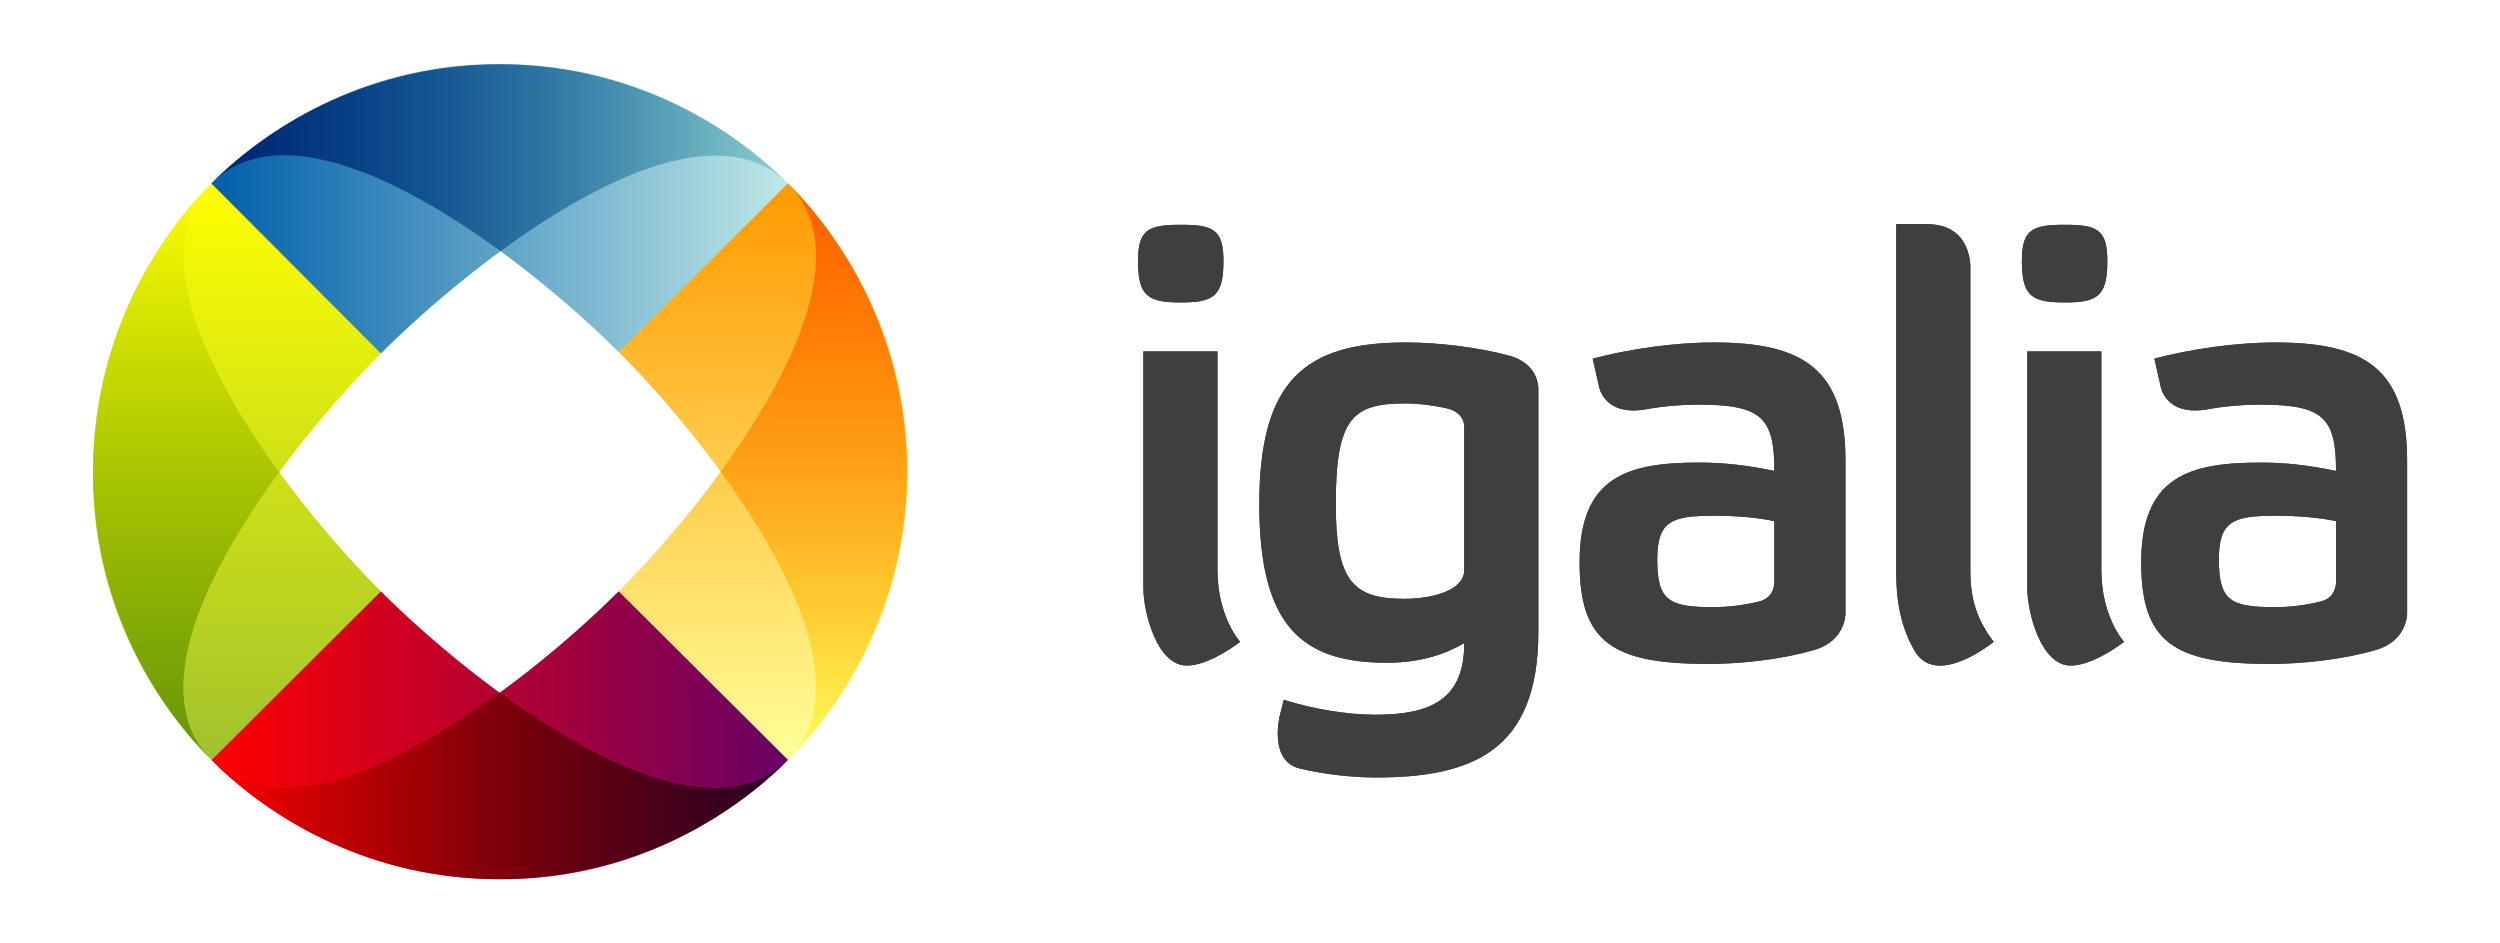 <?xml version="1.0" encoding="UTF-8" standalone="no"?>
<!-- Created with Inkscape (http://www.inkscape.org/) -->

<svg
   xmlns:dc="http://purl.org/dc/elements/1.1/"
   xmlns:cc="http://creativecommons.org/ns#"
   xmlns:rdf="http://www.w3.org/1999/02/22-rdf-syntax-ns#"
   xmlns:svg="http://www.w3.org/2000/svg"
   xmlns="http://www.w3.org/2000/svg"
   xmlns:xlink="http://www.w3.org/1999/xlink"
   xmlns:sodipodi="http://sodipodi.sourceforge.net/DTD/sodipodi-0.dtd"
   xmlns:inkscape="http://www.inkscape.org/namespaces/inkscape"
   width="530"
   height="200"
   id="svg8476"
   version="1.1"
   inkscape:version="0.48.4 r9939"
   sodipodi:docname="igalia.svg"
   inkscape:export-filename="/home/tanty/Public/adobe_illustrator/definitive-logos/igalia.png"
   inkscape:export-xdpi="74.867622"
   inkscape:export-ydpi="74.867622"
   style="enable-background:new">
  <defs
     id="defs8478">
    <linearGradient
       id="SVGID_1_"
       gradientUnits="userSpaceOnUse"
       x1="81.514"
       y1="478.336"
       x2="203.754"
       y2="478.336">
      <stop
         offset="0"
         style="stop-color:#FF0000"
         id="stop8317" />
      <stop
         offset="1"
         style="stop-color:#670164"
         id="stop8319" />
    </linearGradient>
    <linearGradient
       id="SVGID_2_"
       gradientUnits="userSpaceOnUse"
       x1="81.514"
       y1="478.357"
       x2="203.754"
       y2="478.357">
      <stop
         offset="0"
         style="stop-color:#FF0000"
         id="stop8324" />
      <stop
         offset="1"
         style="stop-color:#670164"
         id="stop8326" />
    </linearGradient>
    <linearGradient
       id="SVGID_3_"
       gradientUnits="userSpaceOnUse"
       x1="1821.475"
       y1="1028.783"
       x2="1943.723"
       y2="1028.783"
       gradientTransform="matrix(0,-1,1,0,-830.358,2305.059)">
      <stop
         offset="0"
         style="stop-color:#FFFF99"
         id="stop8331" />
      <stop
         offset="1"
         style="stop-color:#FF9900"
         id="stop8333" />
    </linearGradient>
    <linearGradient
       id="SVGID_4_"
       gradientUnits="userSpaceOnUse"
       x1="1821.475"
       y1="1028.801"
       x2="1943.723"
       y2="1028.801"
       gradientTransform="matrix(0,-1,1,0,-830.358,2305.059)">
      <stop
         offset="0"
         style="stop-color:#FFFF99"
         id="stop8338" />
      <stop
         offset="1"
         style="stop-color:#FF9900"
         id="stop8340" />
    </linearGradient>
    <linearGradient
       id="SVGID_5_"
       gradientUnits="userSpaceOnUse"
       x1="1270.967"
       y1="2768.664"
       x2="1393.203"
       y2="2768.664"
       gradientTransform="matrix(-1,0,0,-1,1474.699,3135.418)">
      <stop
         offset="0"
         style="stop-color:#BFE7E5"
         id="stop8345" />
      <stop
         offset="1"
         style="stop-color:#005FAA"
         id="stop8347" />
    </linearGradient>
    <linearGradient
       id="SVGID_6_"
       gradientUnits="userSpaceOnUse"
       x1="1270.967"
       y1="2768.834"
       x2="1393.203"
       y2="2768.834"
       gradientTransform="matrix(-1,0,0,-1,1474.699,3135.418)">
      <stop
         offset="0"
         style="stop-color:#BFE7E5"
         id="stop8352" />
      <stop
         offset="1"
         style="stop-color:#005FAA"
         id="stop8354" />
    </linearGradient>
    <linearGradient
       id="SVGID_7_"
       gradientUnits="userSpaceOnUse"
       x1="-469.015"
       y1="2218.143"
       x2="-346.772"
       y2="2218.143"
       gradientTransform="matrix(0,1,-1,0,2305.059,830.359)">
      <stop
         offset="0"
         style="stop-color:#FFFF00"
         id="stop8359" />
      <stop
         offset="1"
         style="stop-color:#A1C22D"
         id="stop8361" />
    </linearGradient>
    <linearGradient
       id="SVGID_8_"
       gradientUnits="userSpaceOnUse"
       x1="-469.015"
       y1="2218.162"
       x2="-346.772"
       y2="2218.162"
       gradientTransform="matrix(0,1,-1,0,2305.059,830.359)">
      <stop
         offset="0"
         style="stop-color:#FFFF00"
         id="stop8366" />
      <stop
         offset="1"
         style="stop-color:#A1C22D"
         id="stop8368" />
    </linearGradient>
    <linearGradient
       y2="478.336"
       x2="203.754"
       y1="478.336"
       x1="81.514"
       gradientUnits="userSpaceOnUse"
       id="linearGradient8420">
      <stop
         id="stop8422"
         style="stop-color:#FF0000"
         offset="0" />
      <stop
         id="stop8424"
         style="stop-color:#670164"
         offset="1" />
    </linearGradient>
    <linearGradient
       y2="478.357"
       x2="203.754"
       y1="478.357"
       x1="81.514"
       gradientUnits="userSpaceOnUse"
       id="linearGradient8427">
      <stop
         id="stop8429"
         style="stop-color:#FF0000"
         offset="0" />
      <stop
         id="stop8431"
         style="stop-color:#670164"
         offset="1" />
    </linearGradient>
    <linearGradient
       gradientTransform="matrix(0,-1,1,0,-830.358,2305.059)"
       y2="1028.783"
       x2="1943.723"
       y1="1028.783"
       x1="1821.475"
       gradientUnits="userSpaceOnUse"
       id="linearGradient8434">
      <stop
         id="stop8436"
         style="stop-color:#FFFF99"
         offset="0" />
      <stop
         id="stop8438"
         style="stop-color:#FF9900"
         offset="1" />
    </linearGradient>
    <linearGradient
       gradientTransform="matrix(0,-1,1,0,-830.358,2305.059)"
       y2="1028.801"
       x2="1943.723"
       y1="1028.801"
       x1="1821.475"
       gradientUnits="userSpaceOnUse"
       id="linearGradient8441">
      <stop
         id="stop8443"
         style="stop-color:#FFFF99"
         offset="0" />
      <stop
         id="stop8445"
         style="stop-color:#FF9900"
         offset="1" />
    </linearGradient>
    <linearGradient
       gradientTransform="matrix(-1,0,0,-1,1474.699,3135.418)"
       y2="2768.664"
       x2="1393.203"
       y1="2768.664"
       x1="1270.967"
       gradientUnits="userSpaceOnUse"
       id="linearGradient8448">
      <stop
         id="stop8450"
         style="stop-color:#BFE7E5"
         offset="0" />
      <stop
         id="stop8452"
         style="stop-color:#005FAA"
         offset="1" />
    </linearGradient>
    <linearGradient
       gradientTransform="matrix(-1,0,0,-1,1474.699,3135.418)"
       y2="2768.834"
       x2="1393.203"
       y1="2768.834"
       x1="1270.967"
       gradientUnits="userSpaceOnUse"
       id="linearGradient8455">
      <stop
         id="stop8457"
         style="stop-color:#BFE7E5"
         offset="0" />
      <stop
         id="stop8459"
         style="stop-color:#005FAA"
         offset="1" />
    </linearGradient>
    <linearGradient
       gradientTransform="matrix(0,1,-1,0,2305.059,830.359)"
       y2="2218.143"
       x2="-346.772"
       y1="2218.143"
       x1="-469.015"
       gradientUnits="userSpaceOnUse"
       id="linearGradient8462">
      <stop
         id="stop8464"
         style="stop-color:#FFFF00"
         offset="0" />
      <stop
         id="stop8466"
         style="stop-color:#A1C22D"
         offset="1" />
    </linearGradient>
    <linearGradient
       gradientTransform="matrix(0,1,-1,0,2305.059,830.359)"
       y2="2218.162"
       x2="-346.772"
       y1="2218.162"
       x1="-469.015"
       gradientUnits="userSpaceOnUse"
       id="linearGradient8469">
      <stop
         id="stop8471"
         style="stop-color:#FFFF00"
         offset="0" />
      <stop
         id="stop8473"
         style="stop-color:#A1C22D"
         offset="1" />
    </linearGradient>
    <linearGradient
       inkscape:collect="always"
       xlink:href="#SVGID_1_-4"
       id="linearGradient8663-6"
       gradientUnits="userSpaceOnUse"
       x1="81.514"
       y1="478.336"
       x2="203.754"
       y2="478.336"
       gradientTransform="translate(76.361,109.891)" />
    <linearGradient
       id="SVGID_1_-4"
       gradientUnits="userSpaceOnUse"
       x1="81.514"
       y1="478.336"
       x2="203.754"
       y2="478.336">
      <stop
         offset="0"
         style="stop-color:#FF0000"
         id="stop8317-7" />
      <stop
         offset="1"
         style="stop-color:#670164"
         id="stop8319-4" />
    </linearGradient>
    <linearGradient
       inkscape:collect="always"
       xlink:href="#SVGID_2_-7"
       id="linearGradient8660-3"
       gradientUnits="userSpaceOnUse"
       x1="81.514"
       y1="478.357"
       x2="203.754"
       y2="478.357"
       gradientTransform="translate(76.361,109.891)" />
    <linearGradient
       id="SVGID_2_-7"
       gradientUnits="userSpaceOnUse"
       x1="81.514"
       y1="478.357"
       x2="203.754"
       y2="478.357">
      <stop
         offset="0"
         style="stop-color:#FF0000"
         id="stop8324-8" />
      <stop
         offset="1"
         style="stop-color:#670164"
         id="stop8326-3" />
    </linearGradient>
    <linearGradient
       inkscape:collect="always"
       xlink:href="#SVGID_3_-6"
       id="linearGradient8657-4"
       gradientUnits="userSpaceOnUse"
       gradientTransform="matrix(0,-1,1,0,-753.997,2414.949)"
       x1="1821.475"
       y1="1028.783"
       x2="1943.723"
       y2="1028.783" />
    <linearGradient
       id="SVGID_3_-6"
       gradientUnits="userSpaceOnUse"
       x1="1821.475"
       y1="1028.783"
       x2="1943.723"
       y2="1028.783"
       gradientTransform="matrix(0,-1,1,0,-830.358,2305.059)">
      <stop
         offset="0"
         style="stop-color:#FFFF99"
         id="stop8331-7" />
      <stop
         offset="1"
         style="stop-color:#FF9900"
         id="stop8333-1" />
    </linearGradient>
    <linearGradient
       inkscape:collect="always"
       xlink:href="#SVGID_4_-6"
       id="linearGradient8654-5"
       gradientUnits="userSpaceOnUse"
       gradientTransform="matrix(0,-1,1,0,-753.997,2414.949)"
       x1="1821.475"
       y1="1028.801"
       x2="1943.723"
       y2="1028.801" />
    <linearGradient
       id="SVGID_4_-6"
       gradientUnits="userSpaceOnUse"
       x1="1821.475"
       y1="1028.801"
       x2="1943.723"
       y2="1028.801"
       gradientTransform="matrix(0,-1,1,0,-830.358,2305.059)">
      <stop
         offset="0"
         style="stop-color:#FFFF99"
         id="stop8338-1" />
      <stop
         offset="1"
         style="stop-color:#FF9900"
         id="stop8340-7" />
    </linearGradient>
    <linearGradient
       inkscape:collect="always"
       xlink:href="#SVGID_5_-1"
       id="linearGradient8651-3"
       gradientUnits="userSpaceOnUse"
       gradientTransform="matrix(-1,0,0,-1,1551.06,3245.309)"
       x1="1270.967"
       y1="2768.664"
       x2="1393.203"
       y2="2768.664" />
    <linearGradient
       id="SVGID_5_-1"
       gradientUnits="userSpaceOnUse"
       x1="1270.967"
       y1="2768.664"
       x2="1393.203"
       y2="2768.664"
       gradientTransform="matrix(-1,0,0,-1,1474.699,3135.418)">
      <stop
         offset="0"
         style="stop-color:#BFE7E5"
         id="stop8345-2" />
      <stop
         offset="1"
         style="stop-color:#005FAA"
         id="stop8347-2" />
    </linearGradient>
    <linearGradient
       inkscape:collect="always"
       xlink:href="#SVGID_6_-6"
       id="linearGradient8648-7"
       gradientUnits="userSpaceOnUse"
       gradientTransform="matrix(-1,0,0,-1,1551.06,3245.309)"
       x1="1270.967"
       y1="2768.834"
       x2="1393.203"
       y2="2768.834" />
    <linearGradient
       id="SVGID_6_-6"
       gradientUnits="userSpaceOnUse"
       x1="1270.967"
       y1="2768.834"
       x2="1393.203"
       y2="2768.834"
       gradientTransform="matrix(-1,0,0,-1,1474.699,3135.418)">
      <stop
         offset="0"
         style="stop-color:#BFE7E5"
         id="stop8352-1" />
      <stop
         offset="1"
         style="stop-color:#005FAA"
         id="stop8354-3" />
    </linearGradient>
    <linearGradient
       inkscape:collect="always"
       xlink:href="#SVGID_7_-9"
       id="linearGradient8645-2"
       gradientUnits="userSpaceOnUse"
       gradientTransform="matrix(0,1,-1,0,2381.42,940.25)"
       x1="-469.015"
       y1="2218.143"
       x2="-346.772"
       y2="2218.143" />
    <linearGradient
       id="SVGID_7_-9"
       gradientUnits="userSpaceOnUse"
       x1="-469.015"
       y1="2218.143"
       x2="-346.772"
       y2="2218.143"
       gradientTransform="matrix(0,1,-1,0,2305.059,830.359)">
      <stop
         offset="0"
         style="stop-color:#FFFF00"
         id="stop8359-9" />
      <stop
         offset="1"
         style="stop-color:#A1C22D"
         id="stop8361-0" />
    </linearGradient>
    <linearGradient
       inkscape:collect="always"
       xlink:href="#SVGID_8_-6"
       id="linearGradient8642-2"
       gradientUnits="userSpaceOnUse"
       gradientTransform="matrix(0,1,-1,0,2381.42,940.25)"
       x1="-469.015"
       y1="2218.162"
       x2="-346.772"
       y2="2218.162" />
    <linearGradient
       id="SVGID_8_-6"
       gradientUnits="userSpaceOnUse"
       x1="-469.015"
       y1="2218.162"
       x2="-346.772"
       y2="2218.162"
       gradientTransform="matrix(0,1,-1,0,2305.059,830.359)">
      <stop
         offset="0"
         style="stop-color:#FFFF00"
         id="stop8366-8" />
      <stop
         offset="1"
         style="stop-color:#A1C22D"
         id="stop8368-0" />
    </linearGradient>
    <linearGradient
       y2="2218.162"
       x2="-346.772"
       y1="2218.162"
       x1="-469.015"
       gradientTransform="matrix(0,1,-1,0,2381.42,940.25)"
       gradientUnits="userSpaceOnUse"
       id="linearGradient8806"
       xlink:href="#SVGID_8_-6"
       inkscape:collect="always" />
    <linearGradient
       inkscape:collect="always"
       xlink:href="#SVGID_1_-4-1"
       id="linearGradient8663-6-8"
       gradientUnits="userSpaceOnUse"
       x1="81.514"
       y1="478.336"
       x2="203.754"
       y2="478.336"
       gradientTransform="translate(76.361,109.891)" />
    <linearGradient
       id="SVGID_1_-4-1"
       gradientUnits="userSpaceOnUse"
       x1="81.514"
       y1="478.336"
       x2="203.754"
       y2="478.336">
      <stop
         offset="0"
         style="stop-color:#FF0000"
         id="stop8317-7-6" />
      <stop
         offset="1"
         style="stop-color:#670164"
         id="stop8319-4-6" />
    </linearGradient>
    <linearGradient
       inkscape:collect="always"
       xlink:href="#SVGID_2_-7-0"
       id="linearGradient8660-3-0"
       gradientUnits="userSpaceOnUse"
       x1="81.514"
       y1="478.357"
       x2="203.754"
       y2="478.357"
       gradientTransform="translate(76.361,109.891)" />
    <linearGradient
       id="SVGID_2_-7-0"
       gradientUnits="userSpaceOnUse"
       x1="81.514"
       y1="478.357"
       x2="203.754"
       y2="478.357">
      <stop
         offset="0"
         style="stop-color:#FF0000"
         id="stop8324-8-4" />
      <stop
         offset="1"
         style="stop-color:#670164"
         id="stop8326-3-6" />
    </linearGradient>
    <linearGradient
       inkscape:collect="always"
       xlink:href="#SVGID_3_-6-8"
       id="linearGradient8657-4-5"
       gradientUnits="userSpaceOnUse"
       gradientTransform="matrix(0,-1,1,0,-753.997,2414.949)"
       x1="1821.475"
       y1="1028.783"
       x2="1943.723"
       y2="1028.783" />
    <linearGradient
       id="SVGID_3_-6-8"
       gradientUnits="userSpaceOnUse"
       x1="1821.475"
       y1="1028.783"
       x2="1943.723"
       y2="1028.783"
       gradientTransform="matrix(0,-1,1,0,-830.358,2305.059)">
      <stop
         offset="0"
         style="stop-color:#FFFF99"
         id="stop8331-7-1" />
      <stop
         offset="1"
         style="stop-color:#FF9900"
         id="stop8333-1-4" />
    </linearGradient>
    <linearGradient
       inkscape:collect="always"
       xlink:href="#SVGID_4_-6-2"
       id="linearGradient8654-5-7"
       gradientUnits="userSpaceOnUse"
       gradientTransform="matrix(0,-1,1,0,-753.997,2414.949)"
       x1="1821.475"
       y1="1028.801"
       x2="1943.723"
       y2="1028.801" />
    <linearGradient
       id="SVGID_4_-6-2"
       gradientUnits="userSpaceOnUse"
       x1="1821.475"
       y1="1028.801"
       x2="1943.723"
       y2="1028.801"
       gradientTransform="matrix(0,-1,1,0,-830.358,2305.059)">
      <stop
         offset="0"
         style="stop-color:#FFFF99"
         id="stop8338-1-6" />
      <stop
         offset="1"
         style="stop-color:#FF9900"
         id="stop8340-7-4" />
    </linearGradient>
    <linearGradient
       inkscape:collect="always"
       xlink:href="#SVGID_5_-1-2"
       id="linearGradient8651-3-7"
       gradientUnits="userSpaceOnUse"
       gradientTransform="matrix(-1,0,0,-1,1551.06,3245.309)"
       x1="1270.967"
       y1="2768.664"
       x2="1393.203"
       y2="2768.664" />
    <linearGradient
       id="SVGID_5_-1-2"
       gradientUnits="userSpaceOnUse"
       x1="1270.967"
       y1="2768.664"
       x2="1393.203"
       y2="2768.664"
       gradientTransform="matrix(-1,0,0,-1,1474.699,3135.418)">
      <stop
         offset="0"
         style="stop-color:#BFE7E5"
         id="stop8345-2-4" />
      <stop
         offset="1"
         style="stop-color:#005FAA"
         id="stop8347-2-9" />
    </linearGradient>
    <linearGradient
       inkscape:collect="always"
       xlink:href="#SVGID_6_-6-9"
       id="linearGradient8648-7-0"
       gradientUnits="userSpaceOnUse"
       gradientTransform="matrix(-1,0,0,-1,1551.06,3245.309)"
       x1="1270.967"
       y1="2768.834"
       x2="1393.203"
       y2="2768.834" />
    <linearGradient
       id="SVGID_6_-6-9"
       gradientUnits="userSpaceOnUse"
       x1="1270.967"
       y1="2768.834"
       x2="1393.203"
       y2="2768.834"
       gradientTransform="matrix(-1,0,0,-1,1474.699,3135.418)">
      <stop
         offset="0"
         style="stop-color:#BFE7E5"
         id="stop8352-1-9" />
      <stop
         offset="1"
         style="stop-color:#005FAA"
         id="stop8354-3-8" />
    </linearGradient>
    <linearGradient
       inkscape:collect="always"
       xlink:href="#SVGID_7_-9-6"
       id="linearGradient8645-2-5"
       gradientUnits="userSpaceOnUse"
       gradientTransform="matrix(0,1,-1,0,2381.42,940.25)"
       x1="-469.015"
       y1="2218.143"
       x2="-346.772"
       y2="2218.143" />
    <linearGradient
       id="SVGID_7_-9-6"
       gradientUnits="userSpaceOnUse"
       x1="-469.015"
       y1="2218.143"
       x2="-346.772"
       y2="2218.143"
       gradientTransform="matrix(0,1,-1,0,2305.059,830.359)">
      <stop
         offset="0"
         style="stop-color:#FFFF00"
         id="stop8359-9-4" />
      <stop
         offset="1"
         style="stop-color:#A1C22D"
         id="stop8361-0-1" />
    </linearGradient>
    <linearGradient
       y2="2218.162"
       x2="-346.772"
       y1="2218.162"
       x1="-469.015"
       gradientTransform="matrix(0,1,-1,0,2381.42,940.25)"
       gradientUnits="userSpaceOnUse"
       id="linearGradient8806-5"
       xlink:href="#SVGID_8_-6-7"
       inkscape:collect="always" />
    <linearGradient
       id="SVGID_8_-6-7"
       gradientUnits="userSpaceOnUse"
       x1="-469.015"
       y1="2218.162"
       x2="-346.772"
       y2="2218.162"
       gradientTransform="matrix(0,1,-1,0,2305.059,830.359)">
      <stop
         offset="0"
         style="stop-color:#FFFF00"
         id="stop8366-8-8" />
      <stop
         offset="1"
         style="stop-color:#A1C22D"
         id="stop8368-0-4" />
    </linearGradient>
    <linearGradient
       y2="2218.162"
       x2="-346.772"
       y1="2218.162"
       x1="-469.015"
       gradientTransform="matrix(0,1,-1,0,2381.42,940.25)"
       gradientUnits="userSpaceOnUse"
       id="linearGradient8968"
       xlink:href="#SVGID_8_-6-7"
       inkscape:collect="always" />
    <linearGradient
       inkscape:collect="always"
       xlink:href="#SVGID_8_-6-7"
       id="linearGradient9060"
       gradientUnits="userSpaceOnUse"
       gradientTransform="matrix(0,1,-1,0,2381.42,940.25)"
       x1="-469.015"
       y1="2218.162"
       x2="-346.772"
       y2="2218.162" />
    <linearGradient
       inkscape:collect="always"
       xlink:href="#SVGID_7_-9-6"
       id="linearGradient9063"
       gradientUnits="userSpaceOnUse"
       gradientTransform="matrix(0,1,-1,0,2381.42,940.25)"
       x1="-469.015"
       y1="2218.143"
       x2="-346.772"
       y2="2218.143" />
    <linearGradient
       inkscape:collect="always"
       xlink:href="#SVGID_6_-6-9"
       id="linearGradient9066"
       gradientUnits="userSpaceOnUse"
       gradientTransform="matrix(-1,0,0,-1,1551.06,3245.309)"
       x1="1270.967"
       y1="2768.834"
       x2="1393.203"
       y2="2768.834" />
    <linearGradient
       inkscape:collect="always"
       xlink:href="#SVGID_5_-1-2"
       id="linearGradient9069"
       gradientUnits="userSpaceOnUse"
       gradientTransform="matrix(-1,0,0,-1,1551.06,3245.309)"
       x1="1270.967"
       y1="2768.664"
       x2="1393.203"
       y2="2768.664" />
    <linearGradient
       inkscape:collect="always"
       xlink:href="#SVGID_4_-6-2"
       id="linearGradient9072"
       gradientUnits="userSpaceOnUse"
       gradientTransform="matrix(0,-1,1,0,-753.997,2414.949)"
       x1="1821.475"
       y1="1028.801"
       x2="1943.723"
       y2="1028.801" />
    <linearGradient
       inkscape:collect="always"
       xlink:href="#SVGID_3_-6-8"
       id="linearGradient9075"
       gradientUnits="userSpaceOnUse"
       gradientTransform="matrix(0,-1,1,0,-753.997,2414.949)"
       x1="1821.475"
       y1="1028.783"
       x2="1943.723"
       y2="1028.783" />
    <linearGradient
       inkscape:collect="always"
       xlink:href="#SVGID_2_-7-0"
       id="linearGradient9078"
       gradientUnits="userSpaceOnUse"
       gradientTransform="translate(76.361,109.891)"
       x1="81.514"
       y1="478.357"
       x2="203.754"
       y2="478.357" />
    <linearGradient
       inkscape:collect="always"
       xlink:href="#SVGID_1_-4-1"
       id="linearGradient9081"
       gradientUnits="userSpaceOnUse"
       gradientTransform="translate(76.361,109.891)"
       x1="81.514"
       y1="478.336"
       x2="203.754"
       y2="478.336" />
    <linearGradient
       inkscape:collect="always"
       xlink:href="#SVGID_1_-4-17"
       id="linearGradient8663-6-4"
       gradientUnits="userSpaceOnUse"
       x1="81.514"
       y1="478.336"
       x2="203.754"
       y2="478.336"
       gradientTransform="translate(76.361,109.891)" />
    <linearGradient
       id="SVGID_1_-4-17"
       gradientUnits="userSpaceOnUse"
       x1="81.514"
       y1="478.336"
       x2="203.754"
       y2="478.336">
      <stop
         offset="0"
         style="stop-color:#FF0000"
         id="stop8317-7-5" />
      <stop
         offset="1"
         style="stop-color:#670164"
         id="stop8319-4-7" />
    </linearGradient>
    <linearGradient
       inkscape:collect="always"
       xlink:href="#SVGID_2_-7-06"
       id="linearGradient8660-3-8"
       gradientUnits="userSpaceOnUse"
       x1="81.514"
       y1="478.357"
       x2="203.754"
       y2="478.357"
       gradientTransform="translate(76.361,109.891)" />
    <linearGradient
       id="SVGID_2_-7-06"
       gradientUnits="userSpaceOnUse"
       x1="81.514"
       y1="478.357"
       x2="203.754"
       y2="478.357">
      <stop
         offset="0"
         style="stop-color:#FF0000"
         id="stop8324-8-5" />
      <stop
         offset="1"
         style="stop-color:#670164"
         id="stop8326-3-3" />
    </linearGradient>
    <linearGradient
       inkscape:collect="always"
       xlink:href="#SVGID_3_-6-86"
       id="linearGradient8657-4-59"
       gradientUnits="userSpaceOnUse"
       gradientTransform="matrix(0,-1,1,0,-753.997,2414.949)"
       x1="1821.475"
       y1="1028.783"
       x2="1943.723"
       y2="1028.783" />
    <linearGradient
       id="SVGID_3_-6-86"
       gradientUnits="userSpaceOnUse"
       x1="1821.475"
       y1="1028.783"
       x2="1943.723"
       y2="1028.783"
       gradientTransform="matrix(0,-1,1,0,-830.358,2305.059)">
      <stop
         offset="0"
         style="stop-color:#FFFF99"
         id="stop8331-7-0" />
      <stop
         offset="1"
         style="stop-color:#FF9900"
         id="stop8333-1-45" />
    </linearGradient>
    <linearGradient
       inkscape:collect="always"
       xlink:href="#SVGID_4_-6-6"
       id="linearGradient8654-5-4"
       gradientUnits="userSpaceOnUse"
       gradientTransform="matrix(0,-1,1,0,-753.997,2414.949)"
       x1="1821.475"
       y1="1028.801"
       x2="1943.723"
       y2="1028.801" />
    <linearGradient
       id="SVGID_4_-6-6"
       gradientUnits="userSpaceOnUse"
       x1="1821.475"
       y1="1028.801"
       x2="1943.723"
       y2="1028.801"
       gradientTransform="matrix(0,-1,1,0,-830.358,2305.059)">
      <stop
         offset="0"
         style="stop-color:#FFFF99"
         id="stop8338-1-5" />
      <stop
         offset="1"
         style="stop-color:#FF9900"
         id="stop8340-7-8" />
    </linearGradient>
    <linearGradient
       inkscape:collect="always"
       xlink:href="#SVGID_5_-1-1"
       id="linearGradient8651-3-0"
       gradientUnits="userSpaceOnUse"
       gradientTransform="matrix(-1,0,0,-1,1551.06,3245.309)"
       x1="1270.967"
       y1="2768.664"
       x2="1393.203"
       y2="2768.664" />
    <linearGradient
       id="SVGID_5_-1-1"
       gradientUnits="userSpaceOnUse"
       x1="1270.967"
       y1="2768.664"
       x2="1393.203"
       y2="2768.664"
       gradientTransform="matrix(-1,0,0,-1,1474.699,3135.418)">
      <stop
         offset="0"
         style="stop-color:#BFE7E5"
         id="stop8345-2-1" />
      <stop
         offset="1"
         style="stop-color:#005FAA"
         id="stop8347-2-4" />
    </linearGradient>
    <linearGradient
       inkscape:collect="always"
       xlink:href="#SVGID_6_-6-1"
       id="linearGradient8648-7-1"
       gradientUnits="userSpaceOnUse"
       gradientTransform="matrix(-1,0,0,-1,1551.06,3245.309)"
       x1="1270.967"
       y1="2768.834"
       x2="1393.203"
       y2="2768.834" />
    <linearGradient
       id="SVGID_6_-6-1"
       gradientUnits="userSpaceOnUse"
       x1="1270.967"
       y1="2768.834"
       x2="1393.203"
       y2="2768.834"
       gradientTransform="matrix(-1,0,0,-1,1474.699,3135.418)">
      <stop
         offset="0"
         style="stop-color:#BFE7E5"
         id="stop8352-1-5" />
      <stop
         offset="1"
         style="stop-color:#005FAA"
         id="stop8354-3-2" />
    </linearGradient>
    <linearGradient
       inkscape:collect="always"
       xlink:href="#SVGID_7_-9-3"
       id="linearGradient8645-2-1"
       gradientUnits="userSpaceOnUse"
       gradientTransform="matrix(0,1,-1,0,2381.42,940.25)"
       x1="-469.015"
       y1="2218.143"
       x2="-346.772"
       y2="2218.143" />
    <linearGradient
       id="SVGID_7_-9-3"
       gradientUnits="userSpaceOnUse"
       x1="-469.015"
       y1="2218.143"
       x2="-346.772"
       y2="2218.143"
       gradientTransform="matrix(0,1,-1,0,2305.059,830.359)">
      <stop
         offset="0"
         style="stop-color:#FFFF00"
         id="stop8359-9-8" />
      <stop
         offset="1"
         style="stop-color:#A1C22D"
         id="stop8361-0-2" />
    </linearGradient>
    <linearGradient
       y2="2218.162"
       x2="-346.772"
       y1="2218.162"
       x1="-469.015"
       gradientTransform="matrix(0,1,-1,0,2381.42,940.25)"
       gradientUnits="userSpaceOnUse"
       id="linearGradient8806-1"
       xlink:href="#SVGID_8_-6-3"
       inkscape:collect="always" />
    <linearGradient
       id="SVGID_8_-6-3"
       gradientUnits="userSpaceOnUse"
       x1="-469.015"
       y1="2218.162"
       x2="-346.772"
       y2="2218.162"
       gradientTransform="matrix(0,1,-1,0,2305.059,830.359)">
      <stop
         offset="0"
         style="stop-color:#FFFF00"
         id="stop8366-8-1" />
      <stop
         offset="1"
         style="stop-color:#A1C22D"
         id="stop8368-0-1" />
    </linearGradient>
    <linearGradient
       y2="2218.162"
       x2="-346.772"
       y1="2218.162"
       x1="-469.015"
       gradientTransform="matrix(0,1,-1,0,2381.42,940.25)"
       gradientUnits="userSpaceOnUse"
       id="linearGradient9697"
       xlink:href="#SVGID_8_-6-3"
       inkscape:collect="always" />
    <filter
       inkscape:collect="always"
       id="filter9788"
       color-interpolation-filters="sRGB">
      <feBlend
         inkscape:collect="always"
         mode="multiply"
         in2="BackgroundImage"
         id="feBlend9790" />
    </filter>
    <linearGradient
       inkscape:collect="always"
       xlink:href="#SVGID_1_-4-7"
       id="linearGradient8663-6-2"
       gradientUnits="userSpaceOnUse"
       x1="81.514"
       y1="478.336"
       x2="203.754"
       y2="478.336"
       gradientTransform="translate(76.361,109.891)" />
    <linearGradient
       id="SVGID_1_-4-7"
       gradientUnits="userSpaceOnUse"
       x1="81.514"
       y1="478.336"
       x2="203.754"
       y2="478.336">
      <stop
         offset="0"
         style="stop-color:#FF0000"
         id="stop8317-7-2" />
      <stop
         offset="1"
         style="stop-color:#670164"
         id="stop8319-4-4" />
    </linearGradient>
    <linearGradient
       inkscape:collect="always"
       xlink:href="#SVGID_2_-7-4"
       id="linearGradient8660-3-88"
       gradientUnits="userSpaceOnUse"
       x1="81.514"
       y1="478.357"
       x2="203.754"
       y2="478.357"
       gradientTransform="translate(76.361,109.891)" />
    <linearGradient
       id="SVGID_2_-7-4"
       gradientUnits="userSpaceOnUse"
       x1="81.514"
       y1="478.357"
       x2="203.754"
       y2="478.357">
      <stop
         offset="0"
         style="stop-color:#FF0000"
         id="stop8324-8-52" />
      <stop
         offset="1"
         style="stop-color:#670164"
         id="stop8326-3-1" />
    </linearGradient>
    <linearGradient
       inkscape:collect="always"
       xlink:href="#SVGID_3_-6-3"
       id="linearGradient8657-4-0"
       gradientUnits="userSpaceOnUse"
       gradientTransform="matrix(0,-1,1,0,-753.997,2414.949)"
       x1="1821.475"
       y1="1028.783"
       x2="1943.723"
       y2="1028.783" />
    <linearGradient
       id="SVGID_3_-6-3"
       gradientUnits="userSpaceOnUse"
       x1="1821.475"
       y1="1028.783"
       x2="1943.723"
       y2="1028.783"
       gradientTransform="matrix(0,-1,1,0,-830.358,2305.059)">
      <stop
         offset="0"
         style="stop-color:#FFFF99"
         id="stop8331-7-4" />
      <stop
         offset="1"
         style="stop-color:#FF9900"
         id="stop8333-1-0" />
    </linearGradient>
    <linearGradient
       inkscape:collect="always"
       xlink:href="#SVGID_4_-6-69"
       id="linearGradient8654-5-3"
       gradientUnits="userSpaceOnUse"
       gradientTransform="matrix(0,-1,1,0,-753.997,2414.949)"
       x1="1821.475"
       y1="1028.801"
       x2="1943.723"
       y2="1028.801" />
    <linearGradient
       id="SVGID_4_-6-69"
       gradientUnits="userSpaceOnUse"
       x1="1821.475"
       y1="1028.801"
       x2="1943.723"
       y2="1028.801"
       gradientTransform="matrix(0,-1,1,0,-830.358,2305.059)">
      <stop
         offset="0"
         style="stop-color:#FFFF99"
         id="stop8338-1-8" />
      <stop
         offset="1"
         style="stop-color:#FF9900"
         id="stop8340-7-7" />
    </linearGradient>
    <linearGradient
       inkscape:collect="always"
       xlink:href="#SVGID_5_-1-0"
       id="linearGradient8651-3-6"
       gradientUnits="userSpaceOnUse"
       gradientTransform="matrix(-1,0,0,-1,1551.06,3245.309)"
       x1="1270.967"
       y1="2768.664"
       x2="1393.203"
       y2="2768.664" />
    <linearGradient
       id="SVGID_5_-1-0"
       gradientUnits="userSpaceOnUse"
       x1="1270.967"
       y1="2768.664"
       x2="1393.203"
       y2="2768.664"
       gradientTransform="matrix(-1,0,0,-1,1474.699,3135.418)">
      <stop
         offset="0"
         style="stop-color:#BFE7E5"
         id="stop8345-2-8" />
      <stop
         offset="1"
         style="stop-color:#005FAA"
         id="stop8347-2-2" />
    </linearGradient>
    <linearGradient
       inkscape:collect="always"
       xlink:href="#SVGID_6_-6-8"
       id="linearGradient8648-7-06"
       gradientUnits="userSpaceOnUse"
       gradientTransform="matrix(-1,0,0,-1,1551.06,3245.309)"
       x1="1270.967"
       y1="2768.834"
       x2="1393.203"
       y2="2768.834" />
    <linearGradient
       id="SVGID_6_-6-8"
       gradientUnits="userSpaceOnUse"
       x1="1270.967"
       y1="2768.834"
       x2="1393.203"
       y2="2768.834"
       gradientTransform="matrix(-1,0,0,-1,1474.699,3135.418)">
      <stop
         offset="0"
         style="stop-color:#BFE7E5"
         id="stop8352-1-7" />
      <stop
         offset="1"
         style="stop-color:#005FAA"
         id="stop8354-3-5" />
    </linearGradient>
    <linearGradient
       inkscape:collect="always"
       xlink:href="#SVGID_7_-9-8"
       id="linearGradient8645-2-8"
       gradientUnits="userSpaceOnUse"
       gradientTransform="matrix(0,1,-1,0,2381.42,940.25)"
       x1="-469.015"
       y1="2218.143"
       x2="-346.772"
       y2="2218.143" />
    <linearGradient
       id="SVGID_7_-9-8"
       gradientUnits="userSpaceOnUse"
       x1="-469.015"
       y1="2218.143"
       x2="-346.772"
       y2="2218.143"
       gradientTransform="matrix(0,1,-1,0,2305.059,830.359)">
      <stop
         offset="0"
         style="stop-color:#FFFF00"
         id="stop8359-9-1" />
      <stop
         offset="1"
         style="stop-color:#A1C22D"
         id="stop8361-0-25" />
    </linearGradient>
    <linearGradient
       y2="2218.162"
       x2="-346.772"
       y1="2218.162"
       x1="-469.015"
       gradientTransform="matrix(0,1,-1,0,2381.42,940.25)"
       gradientUnits="userSpaceOnUse"
       id="linearGradient8806-56"
       xlink:href="#SVGID_8_-6-5"
       inkscape:collect="always" />
    <linearGradient
       id="SVGID_8_-6-5"
       gradientUnits="userSpaceOnUse"
       x1="-469.015"
       y1="2218.162"
       x2="-346.772"
       y2="2218.162"
       gradientTransform="matrix(0,1,-1,0,2305.059,830.359)">
      <stop
         offset="0"
         style="stop-color:#FFFF00"
         id="stop8366-8-6" />
      <stop
         offset="1"
         style="stop-color:#A1C22D"
         id="stop8368-0-2" />
    </linearGradient>
    <linearGradient
       y2="2218.162"
       x2="-346.772"
       y1="2218.162"
       x1="-469.015"
       gradientTransform="matrix(0,1,-1,0,2381.42,940.25)"
       gradientUnits="userSpaceOnUse"
       id="linearGradient9843"
       xlink:href="#SVGID_8_-6-5"
       inkscape:collect="always" />
    <filter
       inkscape:collect="always"
       id="filter9935"
       color-interpolation-filters="sRGB">
      <feBlend
         inkscape:collect="always"
         mode="multiply"
         in2="BackgroundImage"
         id="feBlend9937" />
    </filter>
    <linearGradient
       inkscape:collect="always"
       xlink:href="#SVGID_8_-6-5"
       id="linearGradient9940"
       gradientUnits="userSpaceOnUse"
       gradientTransform="matrix(0,1,-1,0,2381.42,940.25)"
       x1="-469.015"
       y1="2218.162"
       x2="-346.772"
       y2="2218.162" />
    <linearGradient
       inkscape:collect="always"
       xlink:href="#SVGID_7_-9-8"
       id="linearGradient9943"
       gradientUnits="userSpaceOnUse"
       gradientTransform="matrix(0,1,-1,0,2381.42,940.25)"
       x1="-469.015"
       y1="2218.143"
       x2="-346.772"
       y2="2218.143" />
    <linearGradient
       inkscape:collect="always"
       xlink:href="#SVGID_6_-6-8"
       id="linearGradient9946"
       gradientUnits="userSpaceOnUse"
       gradientTransform="matrix(-1,0,0,-1,1551.06,3245.309)"
       x1="1270.967"
       y1="2768.834"
       x2="1393.203"
       y2="2768.834" />
    <linearGradient
       inkscape:collect="always"
       xlink:href="#SVGID_5_-1-0"
       id="linearGradient9949"
       gradientUnits="userSpaceOnUse"
       gradientTransform="matrix(-1,0,0,-1,1551.06,3245.309)"
       x1="1270.967"
       y1="2768.664"
       x2="1393.203"
       y2="2768.664" />
    <linearGradient
       inkscape:collect="always"
       xlink:href="#SVGID_4_-6-69"
       id="linearGradient9952"
       gradientUnits="userSpaceOnUse"
       gradientTransform="matrix(0,-1,1,0,-753.997,2414.949)"
       x1="1821.475"
       y1="1028.801"
       x2="1943.723"
       y2="1028.801" />
    <linearGradient
       inkscape:collect="always"
       xlink:href="#SVGID_3_-6-3"
       id="linearGradient9955"
       gradientUnits="userSpaceOnUse"
       gradientTransform="matrix(0,-1,1,0,-753.997,2414.949)"
       x1="1821.475"
       y1="1028.783"
       x2="1943.723"
       y2="1028.783" />
    <linearGradient
       inkscape:collect="always"
       xlink:href="#SVGID_2_-7-4"
       id="linearGradient9958"
       gradientUnits="userSpaceOnUse"
       gradientTransform="translate(76.361,109.891)"
       x1="81.514"
       y1="478.357"
       x2="203.754"
       y2="478.357" />
    <linearGradient
       inkscape:collect="always"
       xlink:href="#SVGID_1_-4-7"
       id="linearGradient9961"
       gradientUnits="userSpaceOnUse"
       gradientTransform="translate(76.361,109.891)"
       x1="81.514"
       y1="478.336"
       x2="203.754"
       y2="478.336" />
    <linearGradient
       inkscape:collect="always"
       xlink:href="#SVGID_8_-6-3"
       id="linearGradient9964"
       gradientUnits="userSpaceOnUse"
       gradientTransform="matrix(0,1,-1,0,2381.42,940.25)"
       x1="-469.015"
       y1="2218.162"
       x2="-346.772"
       y2="2218.162" />
    <linearGradient
       inkscape:collect="always"
       xlink:href="#SVGID_7_-9-3"
       id="linearGradient9967"
       gradientUnits="userSpaceOnUse"
       gradientTransform="matrix(0,1,-1,0,2381.42,940.25)"
       x1="-469.015"
       y1="2218.143"
       x2="-346.772"
       y2="2218.143" />
    <linearGradient
       inkscape:collect="always"
       xlink:href="#SVGID_6_-6-1"
       id="linearGradient9970"
       gradientUnits="userSpaceOnUse"
       gradientTransform="matrix(-1,0,0,-1,1551.06,3245.309)"
       x1="1270.967"
       y1="2768.834"
       x2="1393.203"
       y2="2768.834" />
    <linearGradient
       inkscape:collect="always"
       xlink:href="#SVGID_5_-1-1"
       id="linearGradient9973"
       gradientUnits="userSpaceOnUse"
       gradientTransform="matrix(-1,0,0,-1,1551.06,3245.309)"
       x1="1270.967"
       y1="2768.664"
       x2="1393.203"
       y2="2768.664" />
    <linearGradient
       inkscape:collect="always"
       xlink:href="#SVGID_4_-6-6"
       id="linearGradient9976"
       gradientUnits="userSpaceOnUse"
       gradientTransform="matrix(0,-1,1,0,-753.997,2414.949)"
       x1="1821.475"
       y1="1028.801"
       x2="1943.723"
       y2="1028.801" />
    <linearGradient
       inkscape:collect="always"
       xlink:href="#SVGID_3_-6-86"
       id="linearGradient9979"
       gradientUnits="userSpaceOnUse"
       gradientTransform="matrix(0,-1,1,0,-753.997,2414.949)"
       x1="1821.475"
       y1="1028.783"
       x2="1943.723"
       y2="1028.783" />
    <linearGradient
       inkscape:collect="always"
       xlink:href="#SVGID_2_-7-06"
       id="linearGradient9982"
       gradientUnits="userSpaceOnUse"
       gradientTransform="translate(76.361,109.891)"
       x1="81.514"
       y1="478.357"
       x2="203.754"
       y2="478.357" />
    <linearGradient
       inkscape:collect="always"
       xlink:href="#SVGID_1_-4-17"
       id="linearGradient9985"
       gradientUnits="userSpaceOnUse"
       gradientTransform="translate(76.361,109.891)"
       x1="81.514"
       y1="478.336"
       x2="203.754"
       y2="478.336" />
    <filter
       inkscape:collect="always"
       id="filter9987"
       color-interpolation-filters="sRGB">
      <feBlend
         inkscape:collect="always"
         mode="multiply"
         in2="BackgroundImage"
         id="feBlend9989" />
    </filter>
    <linearGradient
       inkscape:collect="always"
       xlink:href="#SVGID_1_-4-17"
       id="linearGradient7298"
       gradientUnits="userSpaceOnUse"
       gradientTransform="translate(76.361,109.891)"
       x1="81.514"
       y1="478.336"
       x2="203.754"
       y2="478.336" />
    <linearGradient
       inkscape:collect="always"
       xlink:href="#SVGID_3_-6-86"
       id="linearGradient7300"
       gradientUnits="userSpaceOnUse"
       gradientTransform="matrix(0,-1,1,0,-753.997,2414.949)"
       x1="1821.475"
       y1="1028.783"
       x2="1943.723"
       y2="1028.783" />
    <linearGradient
       inkscape:collect="always"
       xlink:href="#SVGID_5_-1-1"
       id="linearGradient7302"
       gradientUnits="userSpaceOnUse"
       gradientTransform="matrix(-1,0,0,-1,1551.06,3245.309)"
       x1="1270.967"
       y1="2768.664"
       x2="1393.203"
       y2="2768.664" />
    <linearGradient
       inkscape:collect="always"
       xlink:href="#SVGID_7_-9-3"
       id="linearGradient7304"
       gradientUnits="userSpaceOnUse"
       gradientTransform="matrix(0,1,-1,0,2381.42,940.25)"
       x1="-469.015"
       y1="2218.143"
       x2="-346.772"
       y2="2218.143" />
    <linearGradient
       inkscape:collect="always"
       xlink:href="#SVGID_7_-9-3"
       id="linearGradient7307"
       gradientUnits="userSpaceOnUse"
       gradientTransform="matrix(0,1,-1,0,2268.369,1366.359)"
       x1="-469.015"
       y1="2218.143"
       x2="-346.772"
       y2="2218.143" />
    <linearGradient
       inkscape:collect="always"
       xlink:href="#SVGID_5_-1-1"
       id="linearGradient7310"
       gradientUnits="userSpaceOnUse"
       gradientTransform="matrix(-1,0,0,-1,1438.009,3671.417)"
       x1="1270.967"
       y1="2768.664"
       x2="1393.203"
       y2="2768.664" />
    <linearGradient
       inkscape:collect="always"
       xlink:href="#SVGID_3_-6-86"
       id="linearGradient7313"
       gradientUnits="userSpaceOnUse"
       gradientTransform="matrix(0,-1,1,0,-867.048,2841.058)"
       x1="1821.475"
       y1="1028.783"
       x2="1943.723"
       y2="1028.783" />
    <linearGradient
       inkscape:collect="always"
       xlink:href="#SVGID_1_-4-17"
       id="linearGradient7316"
       gradientUnits="userSpaceOnUse"
       gradientTransform="translate(-36.69,535.999)"
       x1="81.514"
       y1="478.336"
       x2="203.754"
       y2="478.336" />
    <linearGradient
       inkscape:collect="always"
       xlink:href="#SVGID_2_-7-4"
       id="linearGradient7338"
       gradientUnits="userSpaceOnUse"
       gradientTransform="translate(76.361,109.891)"
       x1="81.514"
       y1="478.357"
       x2="203.754"
       y2="478.357" />
    <linearGradient
       inkscape:collect="always"
       xlink:href="#SVGID_4_-6-69"
       id="linearGradient7340"
       gradientUnits="userSpaceOnUse"
       gradientTransform="matrix(0,-1,1,0,-753.997,2414.949)"
       x1="1821.475"
       y1="1028.801"
       x2="1943.723"
       y2="1028.801" />
    <linearGradient
       inkscape:collect="always"
       xlink:href="#SVGID_6_-6-8"
       id="linearGradient7342"
       gradientUnits="userSpaceOnUse"
       gradientTransform="matrix(-1,0,0,-1,1551.06,3245.309)"
       x1="1270.967"
       y1="2768.834"
       x2="1393.203"
       y2="2768.834" />
    <linearGradient
       inkscape:collect="always"
       xlink:href="#SVGID_8_-6-5"
       id="linearGradient7344"
       gradientUnits="userSpaceOnUse"
       gradientTransform="matrix(0,1,-1,0,2381.42,940.25)"
       x1="-469.015"
       y1="2218.162"
       x2="-346.772"
       y2="2218.162" />
    <linearGradient
       inkscape:collect="always"
       xlink:href="#SVGID_8_-6-5"
       id="linearGradient7376"
       gradientUnits="userSpaceOnUse"
       gradientTransform="matrix(0,1,-1,0,2268.368,1366.36)"
       x1="-469.015"
       y1="2218.162"
       x2="-346.772"
       y2="2218.162" />
    <linearGradient
       inkscape:collect="always"
       xlink:href="#SVGID_6_-6-8"
       id="linearGradient7379"
       gradientUnits="userSpaceOnUse"
       gradientTransform="matrix(-1,0,0,-1,1438.008,3671.418)"
       x1="1270.967"
       y1="2768.834"
       x2="1393.203"
       y2="2768.834" />
    <linearGradient
       inkscape:collect="always"
       xlink:href="#SVGID_4_-6-69"
       id="linearGradient7382"
       gradientUnits="userSpaceOnUse"
       gradientTransform="matrix(0,-1,1,0,-867.049,2841.059)"
       x1="1821.475"
       y1="1028.801"
       x2="1943.723"
       y2="1028.801" />
    <linearGradient
       inkscape:collect="always"
       xlink:href="#SVGID_2_-7-4"
       id="linearGradient7385"
       gradientUnits="userSpaceOnUse"
       gradientTransform="translate(-36.691,536)"
       x1="81.514"
       y1="478.357"
       x2="203.754"
       y2="478.357" />
    <linearGradient
       inkscape:collect="always"
       xlink:href="#SVGID_2_-7-4"
       id="linearGradient12166"
       gradientUnits="userSpaceOnUse"
       gradientTransform="translate(-36.691,536)"
       x1="81.514"
       y1="478.357"
       x2="203.754"
       y2="478.357" />
    <linearGradient
       inkscape:collect="always"
       xlink:href="#SVGID_4_-6-69"
       id="linearGradient12168"
       gradientUnits="userSpaceOnUse"
       gradientTransform="matrix(0,-1,1,0,-867.049,2841.059)"
       x1="1821.475"
       y1="1028.801"
       x2="1943.723"
       y2="1028.801" />
    <linearGradient
       inkscape:collect="always"
       xlink:href="#SVGID_6_-6-8"
       id="linearGradient12170"
       gradientUnits="userSpaceOnUse"
       gradientTransform="matrix(-1,0,0,-1,1438.008,3671.418)"
       x1="1270.967"
       y1="2768.834"
       x2="1393.203"
       y2="2768.834" />
    <linearGradient
       inkscape:collect="always"
       xlink:href="#SVGID_8_-6-5"
       id="linearGradient12172"
       gradientUnits="userSpaceOnUse"
       gradientTransform="matrix(0,1,-1,0,2268.368,1366.36)"
       x1="-469.015"
       y1="2218.162"
       x2="-346.772"
       y2="2218.162" />
    <linearGradient
       inkscape:collect="always"
       xlink:href="#SVGID_8_-6-5"
       id="linearGradient12175"
       gradientUnits="userSpaceOnUse"
       gradientTransform="matrix(0,1,-1,0,2268.368,1366.36)"
       x1="-469.015"
       y1="2218.162"
       x2="-346.772"
       y2="2218.162" />
    <linearGradient
       inkscape:collect="always"
       xlink:href="#SVGID_6_-6-8"
       id="linearGradient12178"
       gradientUnits="userSpaceOnUse"
       gradientTransform="matrix(-1,0,0,-1,1438.008,3671.418)"
       x1="1270.967"
       y1="2768.834"
       x2="1393.203"
       y2="2768.834" />
    <linearGradient
       inkscape:collect="always"
       xlink:href="#SVGID_4_-6-69"
       id="linearGradient12181"
       gradientUnits="userSpaceOnUse"
       gradientTransform="matrix(0,-1,1,0,-867.049,2841.059)"
       x1="1821.475"
       y1="1028.801"
       x2="1943.723"
       y2="1028.801" />
    <linearGradient
       inkscape:collect="always"
       xlink:href="#SVGID_2_-7-4"
       id="linearGradient12184"
       gradientUnits="userSpaceOnUse"
       gradientTransform="translate(-36.691,536)"
       x1="81.514"
       y1="478.357"
       x2="203.754"
       y2="478.357" />
    <linearGradient
       inkscape:collect="always"
       xlink:href="#SVGID_1_-4-17"
       id="linearGradient12186"
       gradientUnits="userSpaceOnUse"
       gradientTransform="translate(-36.69,535.999)"
       x1="81.514"
       y1="478.336"
       x2="203.754"
       y2="478.336" />
    <linearGradient
       inkscape:collect="always"
       xlink:href="#SVGID_3_-6-86"
       id="linearGradient12188"
       gradientUnits="userSpaceOnUse"
       gradientTransform="matrix(0,-1,1,0,-867.048,2841.058)"
       x1="1821.475"
       y1="1028.783"
       x2="1943.723"
       y2="1028.783" />
    <linearGradient
       inkscape:collect="always"
       xlink:href="#SVGID_5_-1-1"
       id="linearGradient12190"
       gradientUnits="userSpaceOnUse"
       gradientTransform="matrix(-1,0,0,-1,1438.009,3671.417)"
       x1="1270.967"
       y1="2768.664"
       x2="1393.203"
       y2="2768.664" />
    <linearGradient
       inkscape:collect="always"
       xlink:href="#SVGID_7_-9-3"
       id="linearGradient12192"
       gradientUnits="userSpaceOnUse"
       gradientTransform="matrix(0,1,-1,0,2268.369,1366.359)"
       x1="-469.015"
       y1="2218.143"
       x2="-346.772"
       y2="2218.143" />
    <linearGradient
       inkscape:collect="always"
       xlink:href="#SVGID_7_-9-3"
       id="linearGradient12195"
       gradientUnits="userSpaceOnUse"
       gradientTransform="matrix(0,1,-1,0,2268.369,1366.359)"
       x1="-469.015"
       y1="2218.143"
       x2="-346.772"
       y2="2218.143" />
    <linearGradient
       inkscape:collect="always"
       xlink:href="#SVGID_5_-1-1"
       id="linearGradient12198"
       gradientUnits="userSpaceOnUse"
       gradientTransform="matrix(-1,0,0,-1,1438.009,3671.417)"
       x1="1270.967"
       y1="2768.664"
       x2="1393.203"
       y2="2768.664" />
    <linearGradient
       inkscape:collect="always"
       xlink:href="#SVGID_3_-6-86"
       id="linearGradient12201"
       gradientUnits="userSpaceOnUse"
       gradientTransform="matrix(0,-1,1,0,-867.048,2841.058)"
       x1="1821.475"
       y1="1028.783"
       x2="1943.723"
       y2="1028.783" />
    <linearGradient
       inkscape:collect="always"
       xlink:href="#SVGID_1_-4-17"
       id="linearGradient12204"
       gradientUnits="userSpaceOnUse"
       gradientTransform="translate(-36.69,535.999)"
       x1="81.514"
       y1="478.336"
       x2="203.754"
       y2="478.336" />
    <linearGradient
       inkscape:collect="always"
       xlink:href="#SVGID_1_-4-17"
       id="linearGradient12758"
       gradientUnits="userSpaceOnUse"
       gradientTransform="translate(-36.69,535.999)"
       x1="81.514"
       y1="478.336"
       x2="203.754"
       y2="478.336" />
    <linearGradient
       inkscape:collect="always"
       xlink:href="#SVGID_3_-6-86"
       id="linearGradient12760"
       gradientUnits="userSpaceOnUse"
       gradientTransform="matrix(0,-1,1,0,-867.048,2841.058)"
       x1="1821.475"
       y1="1028.783"
       x2="1943.723"
       y2="1028.783" />
    <linearGradient
       inkscape:collect="always"
       xlink:href="#SVGID_5_-1-1"
       id="linearGradient12762"
       gradientUnits="userSpaceOnUse"
       gradientTransform="matrix(-1,0,0,-1,1438.009,3671.417)"
       x1="1270.967"
       y1="2768.664"
       x2="1393.203"
       y2="2768.664" />
    <linearGradient
       inkscape:collect="always"
       xlink:href="#SVGID_7_-9-3"
       id="linearGradient12764"
       gradientUnits="userSpaceOnUse"
       gradientTransform="matrix(0,1,-1,0,2268.369,1366.359)"
       x1="-469.015"
       y1="2218.143"
       x2="-346.772"
       y2="2218.143" />
    <linearGradient
       inkscape:collect="always"
       xlink:href="#SVGID_7_-9-3"
       id="linearGradient12767"
       gradientUnits="userSpaceOnUse"
       gradientTransform="matrix(0,1,-1,0,2268.37,1360.249)"
       x1="-469.015"
       y1="2218.143"
       x2="-346.772"
       y2="2218.143" />
    <linearGradient
       inkscape:collect="always"
       xlink:href="#SVGID_5_-1-1"
       id="linearGradient12770"
       gradientUnits="userSpaceOnUse"
       gradientTransform="matrix(-1,0,0,-1,1438.01,3665.307)"
       x1="1270.967"
       y1="2768.664"
       x2="1393.203"
       y2="2768.664" />
    <linearGradient
       inkscape:collect="always"
       xlink:href="#SVGID_3_-6-86"
       id="linearGradient12773"
       gradientUnits="userSpaceOnUse"
       gradientTransform="matrix(0,-1,1,0,-867.047,2834.948)"
       x1="1821.475"
       y1="1028.783"
       x2="1943.723"
       y2="1028.783" />
    <linearGradient
       inkscape:collect="always"
       xlink:href="#SVGID_1_-4-17"
       id="linearGradient12776"
       gradientUnits="userSpaceOnUse"
       gradientTransform="translate(-36.689,529.889)"
       x1="81.514"
       y1="478.336"
       x2="203.754"
       y2="478.336" />
    <linearGradient
       inkscape:collect="always"
       xlink:href="#SVGID_2_-7-4"
       id="linearGradient12784"
       gradientUnits="userSpaceOnUse"
       gradientTransform="translate(-36.691,536)"
       x1="81.514"
       y1="478.357"
       x2="203.754"
       y2="478.357" />
    <linearGradient
       inkscape:collect="always"
       xlink:href="#SVGID_4_-6-69"
       id="linearGradient12786"
       gradientUnits="userSpaceOnUse"
       gradientTransform="matrix(0,-1,1,0,-867.049,2841.059)"
       x1="1821.475"
       y1="1028.801"
       x2="1943.723"
       y2="1028.801" />
    <linearGradient
       inkscape:collect="always"
       xlink:href="#SVGID_6_-6-8"
       id="linearGradient12788"
       gradientUnits="userSpaceOnUse"
       gradientTransform="matrix(-1,0,0,-1,1438.008,3671.418)"
       x1="1270.967"
       y1="2768.834"
       x2="1393.203"
       y2="2768.834" />
    <linearGradient
       inkscape:collect="always"
       xlink:href="#SVGID_8_-6-5"
       id="linearGradient12790"
       gradientUnits="userSpaceOnUse"
       gradientTransform="matrix(0,1,-1,0,2268.368,1366.36)"
       x1="-469.015"
       y1="2218.162"
       x2="-346.772"
       y2="2218.162" />
    <linearGradient
       inkscape:collect="always"
       xlink:href="#SVGID_8_-6-5"
       id="linearGradient12793"
       gradientUnits="userSpaceOnUse"
       gradientTransform="matrix(0,1,-1,0,2268.368,1360.25)"
       x1="-469.015"
       y1="2218.162"
       x2="-346.772"
       y2="2218.162" />
    <linearGradient
       inkscape:collect="always"
       xlink:href="#SVGID_6_-6-8"
       id="linearGradient12796"
       gradientUnits="userSpaceOnUse"
       gradientTransform="matrix(-1,0,0,-1,1438.008,3665.308)"
       x1="1270.967"
       y1="2768.834"
       x2="1393.203"
       y2="2768.834" />
    <linearGradient
       inkscape:collect="always"
       xlink:href="#SVGID_4_-6-69"
       id="linearGradient12799"
       gradientUnits="userSpaceOnUse"
       gradientTransform="matrix(0,-1,1,0,-867.049,2834.949)"
       x1="1821.475"
       y1="1028.801"
       x2="1943.723"
       y2="1028.801" />
    <linearGradient
       inkscape:collect="always"
       xlink:href="#SVGID_2_-7-4"
       id="linearGradient12802"
       gradientUnits="userSpaceOnUse"
       gradientTransform="translate(-36.691,529.89)"
       x1="81.514"
       y1="478.357"
       x2="203.754"
       y2="478.357" />
  </defs>
  <sodipodi:namedview
     id="base"
     pagecolor="#ffffff"
     bordercolor="#666666"
     borderopacity="1.0"
     inkscape:pageopacity="0.0"
     inkscape:pageshadow="2"
     inkscape:zoom="1.1679245"
     inkscape:cx="265"
     inkscape:cy="100"
     inkscape:document-units="px"
     inkscape:current-layer="layer13"
     showgrid="false"
     inkscape:window-width="958"
     inkscape:window-height="1024"
     inkscape:window-x="1366"
     inkscape:window-y="27"
     inkscape:window-maximized="0" />
  <g
     inkscape:groupmode="layer"
     id="layer11"
     inkscape:label="Logo"
     style="display:inline;filter:url(#filter9987)"
     transform="translate(0,-852.362)"
     sodipodi:insensitive="true">
    <g
       inkscape:groupmode="layer"
       id="layer13"
       inkscape:label="LogoBottom"
       style="display:inline;filter:url(#filter9788)"
       sodipodi:insensitive="true">
      <path
         id="path8321-5-7"
         d="m 44.825,1013.452 c 20.229,20.22 66.44,-15.852 86.33,-35.736 9.527,9.529 25.535,25.377 35.91,35.758 -13.472,13.462 -34.923,25.263 -61.602,25.263 -26.681,-10e-4 -47.707,-12.358 -60.638,-25.285 z"
         inkscape:connector-curvature="0"
         style="fill:url(#linearGradient12776)"
         inkscape:export-filename="/home/tanty/Public/adobe_illustrator/definitive-logos/igalia.png"
         inkscape:export-xdpi="74.997818"
         inkscape:export-ydpi="74.997818" />
      <path
         id="path8335-5-9"
         d="m 167.024,1013.473 c 20.231,-20.229 -15.989,-66.613 -35.875,-86.501 9.527,-9.531 25.518,-25.366 35.894,-35.747 13.479,13.477 25.279,34.927 25.279,61.607 0,26.679 -12.363,47.704 -25.298,60.641 z"
         inkscape:connector-curvature="0"
         style="fill:url(#linearGradient12773)"
         inkscape:export-filename="/home/tanty/Public/adobe_illustrator/definitive-logos/igalia.png"
         inkscape:export-xdpi="74.997818"
         inkscape:export-ydpi="74.997818" />
      <path
         id="path8349-3-8"
         d="m 167.043,891.274 c -20.229,-20.23 -66.418,16.148 -86.302,36.036 -9.529,-9.528 -25.557,-25.687 -35.935,-36.063 13.466,-13.47 34.92,-25.271 61.602,-25.271 26.682,0 47.703,12.364 60.635,25.298 z"
         inkscape:connector-curvature="0"
         style="fill:url(#linearGradient12770)"
         inkscape:export-filename="/home/tanty/Public/adobe_illustrator/definitive-logos/igalia.png"
         inkscape:export-xdpi="74.997818"
         inkscape:export-ydpi="74.997818" />
      <path
         id="path8363-9-1"
         d="m 44.864,891.234 c -20.229,20.226 15.99,66.608 35.877,86.497 -9.534,9.533 -25.548,25.364 -35.928,35.745 -13.468,-13.469 -25.101,-34.756 -25.101,-61.435 0.001,-26.68 12.218,-47.879 25.152,-60.807 z"
         inkscape:connector-curvature="0"
         style="fill:url(#linearGradient12767)"
         inkscape:export-filename="/home/tanty/Public/adobe_illustrator/definitive-logos/igalia.png"
         inkscape:export-xdpi="74.997818"
         inkscape:export-ydpi="74.997818" />
    </g>
    <g
       inkscape:groupmode="layer"
       id="layer14"
       inkscape:label="LogoTop"
       style="display:inline;filter:url(#filter9935)"
       sodipodi:insensitive="true">
      <path
         id="path8328-4-4"
         d="m 167.063,1013.474 c -20.222,20.229 -66.438,-15.848 -86.324,-35.742 -9.534,9.533 -25.535,25.381 -35.916,35.762 13.474,13.469 34.927,25.27 61.608,25.27 26.676,-10e-4 47.707,-12.36 60.632,-25.29 z"
         inkscape:connector-curvature="0"
         style="fill:url(#linearGradient12802)"
         inkscape:export-filename="/home/tanty/Public/adobe_illustrator/definitive-logos/igalia.png"
         inkscape:export-xdpi="74.997818"
         inkscape:export-ydpi="74.997818" />
      <path
         id="path8342-5-3"
         d="m 167.041,891.226 c 20.229,20.229 -15.985,66.6 -35.875,86.487 9.536,9.538 25.522,25.38 35.897,35.761 13.472,-13.479 25.273,-34.93 25.273,-61.604 10e-4,-26.68 -12.362,-47.709 -25.295,-60.644 z"
         inkscape:connector-curvature="0"
         style="fill:url(#linearGradient12799)"
         inkscape:export-filename="/home/tanty/Public/adobe_illustrator/definitive-logos/igalia.png"
         inkscape:export-xdpi="74.997818"
         inkscape:export-ydpi="74.997818" />
      <path
         id="path8356-9-5"
         d="m 44.805,891.248 c 20.229,-20.223 66.443,15.848 86.332,35.739 9.524,-9.533 25.528,-25.381 35.904,-35.762 -13.465,-13.469 -34.92,-25.266 -61.603,-25.266 -26.68,10e-4 -47.7,12.361 -60.633,25.289 z"
         inkscape:connector-curvature="0"
         style="fill:url(#linearGradient12796)"
         inkscape:export-filename="/home/tanty/Public/adobe_illustrator/definitive-logos/igalia.png"
         inkscape:export-xdpi="74.997818"
         inkscape:export-ydpi="74.997818" />
      <path
         id="path8370-9-6"
         d="m 44.811,1013.477 c -20.229,-20.229 16.017,-66.274 35.909,-86.156 -9.533,-9.537 -25.527,-25.708 -35.906,-36.086 -13.472,13.474 -25.124,35.097 -25.124,61.776 0,26.673 12.193,47.534 25.121,60.466 z"
         inkscape:connector-curvature="0"
         style="fill:url(#linearGradient12793)"
         inkscape:export-filename="/home/tanty/Public/adobe_illustrator/definitive-logos/igalia.png"
         inkscape:export-xdpi="74.997818"
         inkscape:export-ydpi="74.997818" />
    </g>
  </g>
  <g
     inkscape:groupmode="layer"
     id="layer1"
     inkscape:label="White Text"
     style="display:none"
     transform="translate(0,-852.362)"
     sodipodi:insensitive="true">
    <path
       style="fill:#ffffff;fill-opacity:1"
       inkscape:connector-curvature="0"
       d="m 259.375,907.737 c 0,7.476 -2.158,8.743 -8.992,8.743 -6.972,0 -9.123,-1.268 -9.123,-8.743 0,-6.714 2.151,-7.723 9.123,-7.723 6.834,10e-4 8.992,1.009 8.992,7.723 z m -1.27,65.47 c 0,9.976 4.809,15.219 4.809,15.219 0,0 -6.383,5.037 -11.303,5.037 -6.464,0 -9.215,-11.614 -9.215,-16.417 0,-21.683 0,-50.182 0,-50.182 h 15.709 c 0,0 0,36.378 0,46.343 z"
       id="path8304-6-8" />
    <path
       style="fill:#ffffff;fill-opacity:1"
       inkscape:connector-curvature="0"
       d="m 446.759,907.737 c 0,7.476 -2.158,8.743 -8.998,8.743 -6.969,0 -9.121,-1.268 -9.121,-8.743 0,-6.714 2.152,-7.723 9.121,-7.723 6.84,10e-4 8.998,1.009 8.998,7.723 z m -1.272,65.47 c 0,9.976 4.807,15.219 4.807,15.219 0,0 -6.383,5.037 -11.301,5.037 -6.463,0 -9.215,-11.614 -9.215,-16.417 0,-21.683 0,-50.182 0,-50.182 h 15.709 c 0,0 0,36.378 0,46.343 z"
       id="path8306-3-2" />
    <path
       style="fill:#ffffff;fill-opacity:1"
       inkscape:connector-curvature="0"
       d="m 294.08,992.865 c -17.734,0 -27.111,-7.348 -27.111,-33.573 0,-26.346 9.755,-34.326 31.037,-34.326 6.846,0 15.158,0.992 21.822,2.763 6.857,1.823 6.299,7.504 6.299,7.504 v 51.168 c 0,25.207 -14.059,30.788 -34.451,30.788 -4.951,0 -11.018,-0.669 -16.115,-1.901 -6.658,-1.607 -4.258,-11.141 -4.258,-11.141 l 0.859,-3.428 c 5.955,1.899 13.301,3.166 19.383,3.166 11.91,0 18.875,-3.297 18.875,-15.202 -3.545,2.15 -8.992,4.182 -16.34,4.182 z m 16.34,-49.848 c 0,0 0.342,-3.207 -3.844,-4.121 -2.848,-0.621 -5.912,-1.009 -8.57,-1.009 -11.145,0 -14.818,2.914 -14.818,21.28 0,16.086 3.416,20.144 14.438,20.144 6.965,0 12.795,-2.158 12.795,-6.081 v -30.213 z"
       id="path8308-3-4" />
    <path
       style="fill:#ffffff;fill-opacity:1"
       inkscape:connector-curvature="0"
       d="m 417.712,909.563 v 63.666 c 0,6.205 1.396,10.514 4.945,15.202 0,0 -12.107,9.93 -16.748,1.921 -2.5,-4.312 -3.904,-9.463 -3.904,-16.49 v -73.979 c 0,0 2.213,0 6.482,0 9.934,10e-4 9.225,9.68 9.225,9.68 z"
       id="path8310-6-1" />
    <path
       style="fill:#ffffff;fill-opacity:1"
       inkscape:connector-curvature="0"
       d="m 510.308,982.521 c 0,0 0,5.698 -6.57,7.616 -7.201,2.099 -15.777,2.976 -22.564,2.976 -20.391,0 -27.238,-4.682 -27.238,-21.532 0,-18.242 10.264,-21.154 25.34,-21.154 5.449,0 10.514,0.628 15.961,1.77 0,-11.268 -2.66,-14.056 -16.088,-14.056 -3.758,0 -7.518,0.329 -11,0.969 -9.107,1.662 -10.109,-4.888 -10.109,-4.888 l -1.313,-5.836 c 3.5,-0.924 7.814,-1.813 12.459,-2.457 4.273,-0.587 8.824,-0.963 13.26,-0.963 19.125,0 27.863,5.826 27.863,25.082 v 32.473 z m -15.072,-6.675 v -13.006 c -3.545,-0.762 -8.107,-1.14 -12.791,-1.14 -8.869,0 -12.039,1.016 -12.039,9.248 0,8.739 2.406,10.135 11.906,10.135 3.303,0 6.676,-0.467 9.68,-1.202 3.332,-0.792 3.244,-4.035 3.244,-4.035 z"
       id="path8312-5-7" />
    <path
       style="fill:#ffffff;fill-opacity:1"
       inkscape:connector-curvature="0"
       d="m 391.236,982.521 c 0,0 0.004,5.698 -6.572,7.616 -7.195,2.099 -15.773,2.976 -22.564,2.976 -20.391,0 -27.229,-4.682 -27.229,-21.532 0,-18.242 10.254,-21.154 25.332,-21.154 5.447,0 10.514,0.628 15.961,1.77 0,-11.268 -2.658,-14.056 -16.088,-14.056 -3.752,0 -7.512,0.329 -11,0.969 -9.107,1.662 -10.105,-4.888 -10.105,-4.888 l -1.318,-5.836 c 3.496,-0.924 7.814,-1.813 12.463,-2.457 4.271,-0.587 8.822,-0.963 13.254,-0.963 19.129,0 27.867,5.826 27.867,25.082 v 32.473 z m -15.072,-6.675 v -13.006 c -3.549,-0.762 -8.107,-1.14 -12.795,-1.14 -8.865,0 -12.033,1.016 -12.033,9.248 0,8.739 2.404,10.135 11.906,10.135 3.303,0 6.676,-0.467 9.678,-1.202 3.334,-0.792 3.244,-4.035 3.244,-4.035 z"
       id="path8314-3-3" />
  </g>
  <g
     inkscape:groupmode="layer"
     id="layer10"
     inkscape:label="Text"
     style="display:inline"
     transform="translate(0,-852.362)"
     sodipodi:insensitive="true">
    <g
       id="g11967"
       transform="translate(5.0366175e-4,-6.11)">
      <path
         id="path8304-6"
         d="m 259.374,913.846 c 0,7.476 -2.158,8.743 -8.992,8.743 -6.972,0 -9.123,-1.268 -9.123,-8.743 0,-6.714 2.151,-7.723 9.123,-7.723 6.834,10e-4 8.992,1.009 8.992,7.723 z m -1.27,65.47 c 0,9.976 4.809,15.219 4.809,15.219 0,0 -6.383,5.037 -11.303,5.037 -6.464,0 -9.215,-11.614 -9.215,-16.417 0,-21.683 0,-50.182 0,-50.182 h 15.709 c 0,0 0,36.378 0,46.343 z"
         inkscape:connector-curvature="0"
         style="fill:#3f3f3f" />
      <path
         id="path8306-3"
         d="m 446.758,913.846 c 0,7.476 -2.158,8.743 -8.998,8.743 -6.969,0 -9.121,-1.268 -9.121,-8.743 0,-6.714 2.152,-7.723 9.121,-7.723 6.84,10e-4 8.998,1.009 8.998,7.723 z m -1.272,65.47 c 0,9.976 4.807,15.219 4.807,15.219 0,0 -6.383,5.037 -11.301,5.037 -6.463,0 -9.215,-11.614 -9.215,-16.417 0,-21.683 0,-50.182 0,-50.182 h 15.709 c 0,0 0,36.378 0,46.343 z"
         inkscape:connector-curvature="0"
         style="fill:#3f3f3f" />
      <path
         id="path8308-3"
         d="m 294.08,998.974 c -17.734,0 -27.111,-7.348 -27.111,-33.573 0,-26.346 9.755,-34.326 31.037,-34.326 6.846,0 15.158,0.992 21.822,2.763 6.857,1.823 6.299,7.504 6.299,7.504 v 51.168 c 0,25.207 -14.059,30.788 -34.451,30.788 -4.951,0 -11.018,-0.669 -16.115,-1.901 -6.658,-1.607 -4.258,-11.141 -4.258,-11.141 l 0.859,-3.428 c 5.955,1.899 13.301,3.166 19.383,3.166 11.91,0 18.875,-3.297 18.875,-15.202 -3.545,2.15 -8.992,4.182 -16.34,4.182 z m 16.34,-49.848 c 0,0 0.342,-3.207 -3.844,-4.121 -2.848,-0.621 -5.912,-1.009 -8.57,-1.009 -11.145,0 -14.818,2.914 -14.818,21.28 0,16.086 3.416,20.144 14.438,20.144 6.965,0 12.795,-2.158 12.795,-6.081 v -30.213 z"
         inkscape:connector-curvature="0"
         style="fill:#3f3f3f" />
      <path
         id="path8310-6"
         d="m 417.711,915.672 v 63.666 c 0,6.205 1.396,10.514 4.945,15.202 0,0 -12.107,9.93 -16.748,1.921 -2.5,-4.312 -3.904,-9.463 -3.904,-16.49 v -73.979 c 0,0 2.213,0 6.482,0 9.934,0.001 9.225,9.68 9.225,9.68 z"
         inkscape:connector-curvature="0"
         style="fill:#3f3f3f" />
      <path
         id="path8312-5"
         d="m 510.308,988.63 c 0,0 0,5.698 -6.57,7.616 -7.201,2.099 -15.777,2.976 -22.564,2.976 -20.391,0 -27.238,-4.682 -27.238,-21.532 0,-18.242 10.264,-21.154 25.34,-21.154 5.449,0 10.514,0.628 15.961,1.77 0,-11.268 -2.66,-14.056 -16.088,-14.056 -3.758,0 -7.518,0.329 -11,0.969 -9.107,1.662 -10.109,-4.888 -10.109,-4.888 l -1.313,-5.836 c 3.5,-0.924 7.814,-1.813 12.459,-2.457 4.273,-0.587 8.824,-0.963 13.26,-0.963 19.125,0 27.863,5.826 27.863,25.082 v 32.473 z m -15.072,-6.675 v -13.006 c -3.545,-0.762 -8.107,-1.14 -12.791,-1.14 -8.869,0 -12.039,1.016 -12.039,9.248 0,8.739 2.406,10.135 11.906,10.135 3.303,0 6.676,-0.467 9.68,-1.202 3.332,-0.792 3.244,-4.035 3.244,-4.035 z"
         inkscape:connector-curvature="0"
         style="fill:#3f3f3f" />
      <path
         id="path8314-3"
         d="m 391.236,988.63 c 0,0 0.004,5.698 -6.572,7.616 -7.195,2.099 -15.773,2.976 -22.564,2.976 -20.391,0 -27.229,-4.682 -27.229,-21.532 0,-18.242 10.254,-21.154 25.332,-21.154 5.447,0 10.514,0.628 15.961,1.77 0,-11.268 -2.658,-14.056 -16.088,-14.056 -3.752,0 -7.512,0.329 -11,0.969 -9.107,1.662 -10.105,-4.888 -10.105,-4.888 l -1.318,-5.836 c 3.496,-0.924 7.814,-1.813 12.463,-2.457 4.271,-0.587 8.822,-0.963 13.254,-0.963 19.129,0 27.867,5.826 27.867,25.082 v 32.473 z m -15.072,-6.675 v -13.006 c -3.549,-0.762 -8.107,-1.14 -12.795,-1.14 -8.865,0 -12.033,1.016 -12.033,9.248 0,8.739 2.404,10.135 11.906,10.135 3.303,0 6.676,-0.467 9.678,-1.202 3.334,-0.792 3.244,-4.035 3.244,-4.035 z"
         inkscape:connector-curvature="0"
         style="fill:#3f3f3f" />
    </g>
    <path
       id="path11977"
       d="m 259.375,907.737 c 0,7.476 -2.158,8.743 -8.992,8.743 -6.972,0 -9.123,-1.268 -9.123,-8.743 0,-6.714 2.151,-7.723 9.123,-7.723 6.834,10e-4 8.992,1.009 8.992,7.723 z m -1.27,65.47 c 0,9.976 4.809,15.219 4.809,15.219 0,0 -6.383,5.037 -11.303,5.037 -6.464,0 -9.215,-11.614 -9.215,-16.417 0,-21.683 0,-50.182 0,-50.182 h 15.709 c 0,0 0,36.378 0,46.343 z"
       inkscape:connector-curvature="0"
       style="fill:#3f3f3f" />
    <path
       id="path11979"
       d="m 446.759,907.737 c 0,7.476 -2.158,8.743 -8.998,8.743 -6.969,0 -9.121,-1.268 -9.121,-8.743 0,-6.714 2.152,-7.723 9.121,-7.723 6.84,10e-4 8.998,1.009 8.998,7.723 z m -1.272,65.47 c 0,9.976 4.807,15.219 4.807,15.219 0,0 -6.383,5.037 -11.301,5.037 -6.463,0 -9.215,-11.614 -9.215,-16.417 0,-21.683 0,-50.182 0,-50.182 h 15.709 c 0,0 0,36.378 0,46.343 z"
       inkscape:connector-curvature="0"
       style="fill:#3f3f3f" />
    <path
       id="path11981"
       d="m 294.08,992.865 c -17.734,0 -27.111,-7.348 -27.111,-33.573 0,-26.346 9.755,-34.326 31.037,-34.326 6.846,0 15.158,0.992 21.822,2.763 6.857,1.823 6.299,7.504 6.299,7.504 v 51.168 c 0,25.207 -14.059,30.788 -34.451,30.788 -4.951,0 -11.018,-0.669 -16.115,-1.901 -6.658,-1.607 -4.258,-11.141 -4.258,-11.141 l 0.859,-3.428 c 5.955,1.899 13.301,3.166 19.383,3.166 11.91,0 18.875,-3.297 18.875,-15.202 -3.545,2.15 -8.992,4.182 -16.34,4.182 z m 16.34,-49.848 c 0,0 0.342,-3.207 -3.844,-4.121 -2.848,-0.621 -5.912,-1.009 -8.57,-1.009 -11.145,0 -14.818,2.914 -14.818,21.28 0,16.086 3.416,20.144 14.438,20.144 6.965,0 12.795,-2.158 12.795,-6.081 v -30.213 z"
       inkscape:connector-curvature="0"
       style="fill:#3f3f3f" />
    <path
       id="path11983"
       d="m 417.712,909.563 v 63.666 c 0,6.205 1.396,10.514 4.945,15.202 0,0 -12.107,9.93 -16.748,1.921 -2.5,-4.312 -3.904,-9.463 -3.904,-16.49 v -73.979 c 0,0 2.213,0 6.482,0 9.934,10e-4 9.225,9.68 9.225,9.68 z"
       inkscape:connector-curvature="0"
       style="fill:#3f3f3f" />
    <path
       id="path11985"
       d="m 510.308,982.521 c 0,0 0,5.698 -6.57,7.616 -7.201,2.099 -15.777,2.976 -22.564,2.976 -20.391,0 -27.238,-4.682 -27.238,-21.532 0,-18.242 10.264,-21.154 25.34,-21.154 5.449,0 10.514,0.628 15.961,1.77 0,-11.268 -2.66,-14.056 -16.088,-14.056 -3.758,0 -7.518,0.329 -11,0.969 -9.107,1.662 -10.109,-4.888 -10.109,-4.888 l -1.313,-5.836 c 3.5,-0.924 7.814,-1.813 12.459,-2.457 4.273,-0.587 8.824,-0.963 13.26,-0.963 19.125,0 27.863,5.826 27.863,25.082 v 32.473 z m -15.072,-6.675 v -13.006 c -3.545,-0.762 -8.107,-1.14 -12.791,-1.14 -8.869,0 -12.039,1.016 -12.039,9.248 0,8.739 2.406,10.135 11.906,10.135 3.303,0 6.676,-0.467 9.68,-1.202 3.332,-0.792 3.244,-4.035 3.244,-4.035 z"
       inkscape:connector-curvature="0"
       style="fill:#3f3f3f" />
    <path
       id="path11987"
       d="m 391.236,982.521 c 0,0 0.004,5.698 -6.572,7.616 -7.195,2.099 -15.773,2.976 -22.564,2.976 -20.391,0 -27.229,-4.682 -27.229,-21.532 0,-18.242 10.254,-21.154 25.332,-21.154 5.447,0 10.514,0.628 15.961,1.77 0,-11.268 -2.658,-14.056 -16.088,-14.056 -3.752,0 -7.512,0.329 -11,0.969 -9.107,1.662 -10.105,-4.888 -10.105,-4.888 l -1.318,-5.836 c 3.496,-0.924 7.814,-1.813 12.463,-2.457 4.271,-0.587 8.822,-0.963 13.254,-0.963 19.129,0 27.867,5.826 27.867,25.082 v 32.473 z m -15.072,-6.675 v -13.006 c -3.549,-0.762 -8.107,-1.14 -12.795,-1.14 -8.865,0 -12.033,1.016 -12.033,9.248 0,8.739 2.404,10.135 11.906,10.135 3.303,0 6.676,-0.467 9.678,-1.202 3.334,-0.792 3.244,-4.035 3.244,-4.035 z"
       inkscape:connector-curvature="0"
       style="fill:#3f3f3f" />
  </g>
</svg>
